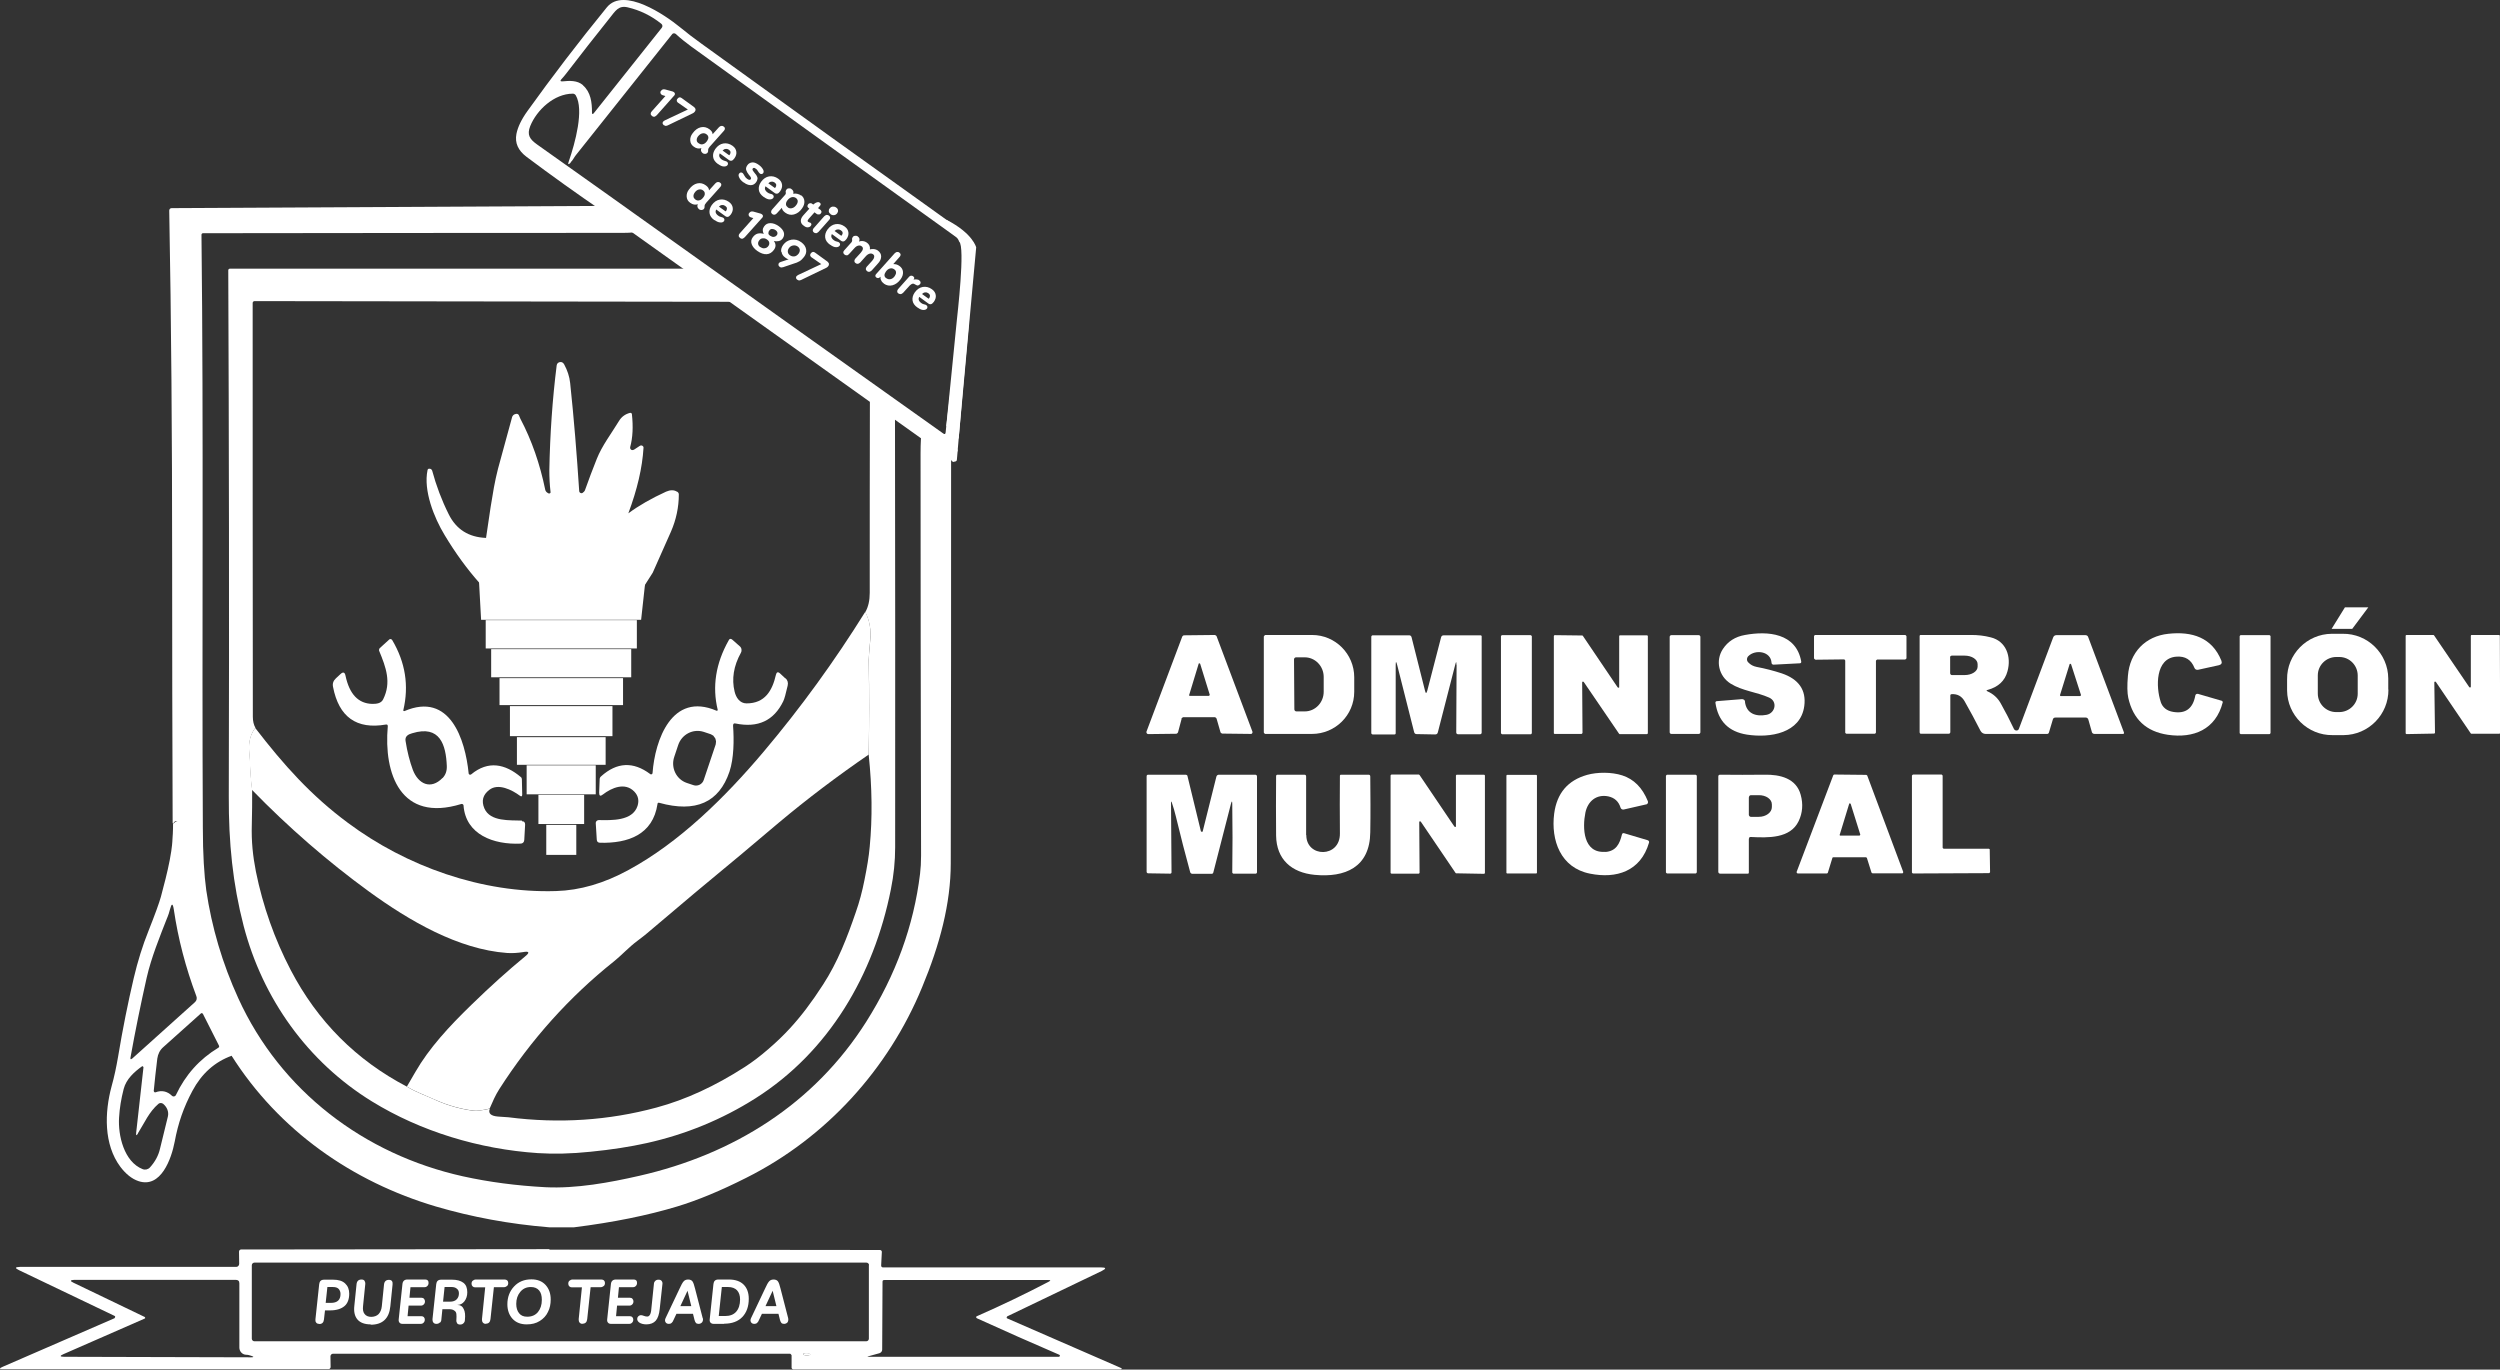 <?xml version="1.0" encoding="UTF-8"?>
<svg id="Layer_2" data-name="Layer 2" xmlns="http://www.w3.org/2000/svg" viewBox="0 0 146.54 80.28">
  <rect x="0" y="0" width="146.54" height="80.28" fill="#333333" stroke="none"/>
  <defs>
    <style>
      .cls-1 {
        fill: #fff;
      }
    </style>
  </defs>
  <g id="Layer_2-2" data-name="Layer 2">
    <g>
      <path class="cls-1" d="M102.28,41.12c.08.71.64.9,1.27.78.51-.1.66-.78.15-1.01-.74-.33-1.57-.39-2.26-.82-.7-.44-.9-1.35-.45-2.03.29-.44.72-.72,1.29-.82,1.35-.25,3-.11,3.3,1.55.01.07-.02.11-.09.11l-1.53.08c-.06,0-.12-.04-.12-.11h0c-.04-.68-.95-.8-1.36-.39-.1.1-.11.27,0,.37.13.14.29.22.48.26.53.1,1.02.23,1.48.38,1,.34,1.44.98,1.32,1.91-.21,1.6-2,1.89-3.36,1.68-1.08-.17-1.69-.79-1.85-1.87,0-.04.02-.08.07-.09h0l1.49-.12c.09,0,.17.06.18.14"/>
      <path class="cls-1" d="M126.65,41.14c.11.33.36.53.74.59.72.12,1.15-.2,1.29-.96.01-.07.08-.11.14-.1,0,0,0,0,.01,0l1.41.41s.06.05.05.08c-.41,1.61-1.72,2.13-3.22,1.91-1.27-.19-2.04-.91-2.32-2.17-.06-.28-.07-.71-.02-1.29.11-1.37,1.02-2.32,2.37-2.46,1.38-.15,2.56.21,3.11,1.58.05.14,0,.22-.14.26l-1.23.27c-.09.02-.18-.03-.21-.11-.19-.48-.54-.7-1.06-.66-1.25.09-1.2,1.8-.92,2.64"/>
      <path class="cls-1" d="M140,40.42c.01,1.46-1.16,2.66-2.63,2.67h-.64c-1.46.02-2.66-1.16-2.67-2.62v-.65c-.02-1.46,1.16-2.66,2.62-2.67h.64c1.46-.02,2.66,1.16,2.67,2.62v.65ZM138.2,39.6c0-.6-.48-1.09-1.08-1.09h-.17c-.6,0-1.09.48-1.09,1.08v1.06c0,.6.48,1.09,1.08,1.09h.17c.6,0,1.09-.48,1.09-1.08v-1.06Z"/>
      <path class="cls-1" d="M69.26,42.14l-.21.79s-.05.08-.1.08l-1.64.02c-.06,0-.11-.05-.11-.1,0-.01,0-.03,0-.04l2.1-5.58s.05-.07.1-.07l1.81-.02s.08.03.1.07l2.1,5.59c.02.05,0,.11-.06.14-.01,0-.03,0-.04,0l-1.67-.02s-.09-.03-.1-.08l-.23-.8s-.05-.08-.1-.08h-1.86s-.09.04-.1.09M69.7,40.73s0,.05.03.06c0,0,0,0,.02,0h1.11s.05-.03.05-.06c0,0,0,0,0-.01l-.56-1.81s-.04-.04-.06-.03c-.02,0-.03.02-.03.03l-.55,1.81Z"/>
      <path class="cls-1" d="M74.09,37.3s.04-.08.08-.08h2.74c1.37,0,2.47,1.12,2.47,2.48v.85c0,1.37-1.11,2.47-2.48,2.47h-2.74s-.08-.04-.08-.09v-5.63ZM75.85,38.66l.02,2.92c0,.07.06.12.12.12h.49c.62,0,1.12-.53,1.11-1.17v-.85c0-.64-.51-1.16-1.13-1.15h-.49c-.07,0-.12.06-.12.12h0Z"/>
      <path class="cls-1" d="M85.37,38.96c0-.2-.02-.2-.07,0l-1.02,3.97c-.02.08-.07.12-.16.12l-1.08-.02c-.08,0-.13-.04-.15-.12l-.99-3.92c-.06-.24-.09-.24-.09.01v3.97c0,.05-.02.08-.07.08h-1.29s-.07-.03-.07-.07v-5.67s.03-.07.07-.07h2.17c.06.01.1.04.12.11l.79,3.14c.04.17.08.17.13,0l.81-3.13c.02-.08.07-.12.16-.12h2.17s.05.02.05.05v5.65c0,.06-.04.1-.1.1h-1.29c-.07-.01-.1-.05-.1-.11l.02-3.96Z"/>
      <path class="cls-1" d="M88.04,37.23h1.68s.07.03.07.07v5.67s-.02.07-.06.07h-1.68s-.07-.03-.07-.07v-5.67s.02-.07.06-.07"/>
      <path class="cls-1" d="M92.72,43.02h-1.59s-.05-.01-.05-.04v-5.7s.02-.05.05-.05l1.61.02s.03,0,.04.02l2.04,3.02s.05.03.07.02c.02-.01.03-.03.02-.05v-2.97s.01-.05.04-.05h1.59s.05.02.05.04v5.7s-.02.05-.05.05h-1.61s-.03-.02-.04-.04l-2.06-3.02s-.05-.03-.07-.01c-.01,0-.02.03-.02.04l.02,2.96s-.02.05-.05.05"/>
      <path class="cls-1" d="M97.97,37.23h1.6c.06,0,.1.05.1.1v5.59c0,.06-.05.1-.1.1h-1.6c-.06,0-.1-.05-.1-.1v-5.59c0-.06.05-.1.1-.1"/>
      <path class="cls-1" d="M106.33,38.61v-1.31s.02-.07.06-.08h5.29s.07.04.07.08v1.29s-.05.07-.09.07h-1.63s-.07.04-.07.08v4.2s-.03.07-.07.07h-1.66s-.07-.03-.07-.07v-4.22s-.03-.07-.07-.07h0l-1.67.02s-.07-.03-.08-.07"/>
      <path class="cls-1" d="M116.49,40.52c.34.15.6.38.78.7.28.5.54,1,.78,1.51.04.08.13.11.21.08.04-.02.07-.05.08-.09l2.01-5.36c.03-.08.1-.13.19-.13h1.7c.07,0,.14.04.16.11l2.1,5.6s0,.07-.03.08c0,0-.02,0-.02,0h-1.68c-.07,0-.13-.04-.15-.1l-.21-.74c-.02-.07-.08-.12-.15-.12h-1.77c-.08,0-.14.03-.16.11l-.23.77c-.02.05-.05.08-.1.08h-3.62c-.12,0-.23-.07-.29-.18-.29-.57-.6-1.15-.93-1.73-.17-.3-.42-.44-.76-.42-.05,0-.08.03-.08.08v2.14c0,.06-.04.1-.1.1h-1.59c-.07.01-.11-.02-.11-.1v-5.64s.02-.05.05-.05c.93,0,1.92,0,2.97,0,.39,0,.77.04,1.15.14.9.22,1.22,1.13.98,1.99-.15.56-.54.92-1.16,1.09-.09.02-.09.05,0,.09M114.31,38.52v.94c0,.06.05.11.1.11h.75c.42,0,.76-.22.76-.49v-.15c0-.28-.34-.5-.76-.5h-.75c-.06,0-.11.05-.11.11M120.75,40.74s0,.05.03.06c0,0,0,0,.01,0h1.14s.05-.03.05-.05c0,0,0-.01,0-.01l-.58-1.8s-.03-.04-.06-.03c-.02,0-.03.02-.03.03l-.56,1.8Z"/>
      <path class="cls-1" d="M131.34,37.23h1.69s.06.03.06.06v5.68s-.03.06-.06.06h-1.69s-.06-.03-.06-.06v-5.68s.03-.06.06-.06"/>
      <path class="cls-1" d="M142.67,43l-1.61.03s-.05-.02-.05-.05h0s0-5.71,0-5.71c0-.03.02-.05.05-.05h1.58s.03.01.04.03l2.06,3.03s.04.03.07.01c.01,0,.02-.02.02-.04v-2.98s.01-.05.04-.05h1.61s.05.02.05.04l.02,5.7s-.02.05-.05.05h-1.64s-.03-.01-.04-.03l-2.04-3.01s-.04-.03-.07-.01c-.01,0-.02.02-.02.04l.04,2.95s-.02.05-.05.05h0Z"/>
      <path class="cls-1" d="M94.1,49.94c.63-.05.84-.48.97-1.02.02-.07.06-.1.13-.08l1.38.41c.06.02.1.08.08.14h0c-.49,1.69-1.92,2.13-3.46,1.82-1.73-.34-2.3-1.96-2.1-3.52.16-1.2.8-1.95,1.93-2.27.61-.17,1.44-.17,2.06.03.68.22,1.18.72,1.5,1.51.03.07,0,.16-.08.19,0,0-.01,0-.02,0l-1.31.3c-.08.02-.17-.03-.19-.11-.11-.36-.35-.58-.72-.66-.69-.14-1.2.28-1.34.95-.18.89-.14,2.4,1.17,2.3"/>
      <path class="cls-1" d="M72.23,47.13c0-.2-.03-.2-.08,0l-1.03,4.01c-.01.05-.06.09-.11.08h-1.13c-.06-.01-.11-.05-.12-.11-.28-1.02-.56-2.11-.84-3.27-.06-.26-.14-.52-.23-.79-.03-.09-.05-.09-.05,0l.03,4.08c0,.05-.03.08-.08.08l-1.29-.02c-.05,0-.09-.04-.09-.09v-5.59c0-.07.03-.1.1-.1h2.2s.08.02.09.06l.79,3.25s.04.05.07.04c.02,0,.04-.02.04-.04l.8-3.2c.02-.07.08-.11.15-.11h2.12c.07,0,.11.04.11.11v5.62s-.02.07-.07.07h-1.32s-.06-.03-.06-.07c.02-1.38.02-2.72,0-4.02"/>
      <path class="cls-1" d="M76.57,48.95c0,1.33,1.99,1.35,1.97-.1-.01-1.13-.01-2.26,0-3.38,0-.03.03-.06.06-.06h1.62c.07,0,.1.04.1.11.01,1.08.02,2.16,0,3.26-.02,2.07-1.49,2.67-3.26,2.5-1.35-.13-2.24-.9-2.26-2.3-.01-1.15-.01-2.31,0-3.49,0-.05.04-.08.08-.08h1.58c.07,0,.1.04.1.11,0,1.13,0,2.27,0,3.43"/>
      <path class="cls-1" d="M83.16,51.21h-1.6s-.05-.02-.05-.05v-5.71s.03-.05.06-.05h1.6s.03.02.04.03l2.04,3.02s.05.03.07.02c.02,0,.02-.03.02-.04v-2.97s.02-.05.05-.05h1.6s.05.02.05.05v5.71s-.02.05-.05.05h0l-1.63-.03s-.03,0-.04-.02l-2.04-3.01s-.05-.03-.07-.01c-.01,0-.02.02-.02.04l.02,2.97s-.02.05-.05.05"/>
      <path class="cls-1" d="M88.34,45.42h1.71s.04.02.04.04v5.7s-.02.04-.04.04h-1.71s-.04-.02-.04-.04v-5.7s.02-.04.04-.04"/>
      <path class="cls-1" d="M97.72,45.41h1.67s.07.03.07.07v5.65s-.03.07-.07.07h-1.67s-.07-.03-.07-.07v-5.65s.03-.07.07-.07"/>
      <path class="cls-1" d="M102.51,49.16v1.99s-.01.06-.04.06h-1.64c-.06,0-.11-.04-.11-.11v-5.58c0-.08.04-.11.11-.11.87.01,1.73.01,2.59,0,.92-.02,1.87.21,2.13,1.18.15.54.11,1.06-.12,1.54-.49,1.03-1.8.98-2.81.93-.07,0-.1.03-.1.1M102.51,46.73v1.04c.01.06.07.12.13.11h.45c.43,0,.77-.26.77-.57h0s0-.16,0-.16c0-.31-.35-.55-.78-.54h-.45c-.06,0-.12.06-.11.12"/>
      <path class="cls-1" d="M109.37,50.25h-1.9s-.05,0-.06.03l-.27.88s-.03.04-.06.04h-1.71s-.06-.03-.06-.07c0,0,0-.01,0-.02l2.15-5.67s.03-.04.06-.04l1.87.02s.05.02.06.04l2.11,5.65s0,.07-.04.08c0,0-.01,0-.02,0h-1.74s-.05-.02-.06-.04l-.27-.86s-.03-.04-.06-.04M107.83,48.92s0,.05.03.06c0,0,0,0,.01,0h1.12s.05-.02.05-.05c0,0,0-.01,0-.02l-.56-1.79s-.04-.04-.06-.03c-.02,0-.03.02-.03.03l-.55,1.8Z"/>
      <path class="cls-1" d="M116.63,49.82l.02,1.3s-.03.06-.06.06h0l-4.46.02s-.06-.03-.06-.06v-5.68s.04-.06.08-.06h1.66s.06.04.06.07v4.22s.03.06.07.06h2.64s.06.03.06.06"/>
      <polygon class="cls-1" points="136.67 36.86 137.88 36.86 138.82 35.6 137.45 35.6 136.67 36.86"/>
      <path class="cls-1" d="M13.59,61.88c-1,.36-1.77,1.05-2.31,2.06-.52.97-.84,1.9-1.04,2.98-.19,1-.81,2.76-2.13,2.31-.38-.13-.73-.41-1.05-.83-.99-1.32-.93-3.2-.52-4.72.16-.57.28-1.15.38-1.73.27-1.63.58-3.17.92-4.62.23-.98.52-1.91.87-2.78.38-.96.62-1.62.72-1.98.38-1.43.76-2.86.72-4.29.04-.01.07-.03.09-.06.03-.04.07-.07.11-.07.08,0,.12.03.13.12.05,1.11.1,2.14.15,3.11.05.99.28,1.99.46,2.97.45,2.49,1.4,4.95,2.69,7.2.03.06.04.12.03.18-.04.18-.12.23-.22.15M9.81,53.77c-.45,1.15-.94,2.35-1.21,3.53-.35,1.56-.67,3.12-.95,4.68-.02.12.01.14.11.06l3.67-3.3c.1-.09.13-.23.08-.35-.63-1.68-1.07-3.37-1.32-5.07-.06-.39-.13-.39-.23,0-.04.16-.09.31-.15.46M9.01,63.95s.03.08.07.08c.01,0,.02,0,.03,0,.36-.14.69-.07.97.2.06.06.15.05.2,0,.01-.01.02-.02.03-.04.56-1.19,1.39-2.11,2.48-2.77.06-.03.07-.08.04-.14l-.94-1.86s-.06-.05-.09-.03c0,0-.01,0-.02.01-.71.64-1.45,1.3-2.2,1.97-.21.18-.32.41-.36.68-.08.65-.15,1.29-.21,1.91M8.08,66.45c-.08.13-.11.12-.1-.04l.43-3.85s-.02-.05-.04-.06c-.01,0-.03,0-.04,0-.46.33-.93.75-1.08,1.33-.15.58-.24,1.14-.27,1.67-.07,1.05.29,2.6,1.38,3.03.15.06.32.02.43-.1.3-.33.5-.7.59-1.1.14-.59.29-1.21.46-1.88.07-.29-.06-.57-.28-.75-.08-.06-.2-.06-.27,0-.56.48-.82,1.12-1.2,1.72"/>
      <path class="cls-1" d="M55.92,27.07s-.07,0-.1-.02c-.02-.01-.04-.04-.06-.08-.13-.32-.31-.58-.54-.77-.27-.23-.66-.48-1.16-.77l-1.59-1.1c-.39-.41-.88-.74-1.47-.98-.06-.13-.15-.24-.26-.32-2.3-1.64-4.6-3.28-6.89-4.94-.2-.14-.39-.18-.58-.11.02-.17,0-.29-.1-.36-.7-.58-1.46-1.11-2.26-1.59-1.02-.84-2.1-1.58-3.24-2.2-.37-.46-.8-.86-1.31-1.19-.3-.2-.65-.28-1.03-.25-1.49-1.02-2.98-2.08-4.47-3.2-.49-.37-.69-.81-.59-1.34.08-.4.29-.85.66-1.36,1.42-1.98,2.96-4,4.64-6.06.99-1.22,3.44.47,4.27,1.15.4.33.82.65,1.25.96,5.01,3.62,10.18,7.34,15.5,11.14.51.36.43,1.15.27,1.66-.24.78-.29,1.52-.16,2.23.1.53.13,1.01.09,1.42-.25,2.65-.48,5.29-.7,7.94,0,.09-.06.13-.17.13M34.17,5c.46.4.53,1,.53,1.59,0,.11.04.13.11.04l3.98-5c.06-.07.05-.18-.03-.24h0c-.59-.47-1.24-.79-1.97-.96-.54-.13-.73.23-1.03.6-.85,1.06-1.71,2.16-2.57,3.28-.08.11-.18.22-.28.33-.09.1-.06.14.06.13.4-.04.87-.07,1.2.22M33.45,9.54c-.14.13-.18.1-.11-.08.38-1.1.9-3.03.41-3.87-.04-.06-.1-.1-.17-.1-1.1,0-2.12.96-2.5,1.9-.2.51-.04.76.39,1.07,2.83,2.01,5.64,4,8.42,5.99,5.13,3.66,10.26,7.31,15.4,10.96.08.06.13.04.14-.07.21-2.11.43-4.29.65-6.51.03-.32.51-4.38.14-4.67-.04-.12-.1-.21-.2-.28-5.28-3.79-10.44-7.5-15.5-11.15-.31-.23-.62-.47-.91-.74-.06-.05-.15-.05-.2,0,0,0,0,0,0,0-1.85,2.33-3.74,4.7-5.66,7.11-.1.12-.18.31-.3.41"/>
      <path class="cls-1" d="M35.33,12.09c.38-.04.72.05,1.03.25.51.34.94.73,1.31,1.19-.3.08-.68.12-1.13.12-8.17,0-16.38.01-24.64.02-.05,0-.09.04-.09.09.13,11.58.02,23.42.08,34.74,0,1.57.08,2.8.2,3.68.32,2.17.94,4.28,1.88,6.34,2.48,5.43,7.37,9.14,13.16,10.43,1.54.34,3.15.55,4.84.64,1.8.09,3.76-.27,5.51-.67,5.52-1.26,10.24-4.21,13.29-9.02,1.74-2.75,2.79-5.64,3.16-8.68.04-.32.06-.68.06-1.07-.02-8.67-.03-16.53-.03-23.58,0-.61.03-1.09.08-1.45.51.29.89.55,1.16.77.23.19.41.45.54.77.01.04.03.06.06.08.03.01.06.02.1.02l-.07.02c-.06.02-.08.06-.08.12,0,7.9,0,15.8-.02,23.7,0,2.36-.64,4.77-1.68,7.27-1.97,4.78-5.61,8.81-10.29,11.16-1.52.77-2.88,1.33-4.07,1.69-1.72.52-3.73.93-6.04,1.22h-1.46c-2.32-.19-4.53-.6-6.64-1.22-4.9-1.45-9.21-4.46-11.99-8.86.1.08.18.02.22-.15.02-.06,0-.12-.03-.18-1.29-2.25-2.24-4.71-2.69-7.2-.18-.97-.41-1.98-.46-2.97-.05-.97-.1-2.01-.15-3.11,0-.09-.05-.13-.13-.12-.05,0-.09.03-.11.07-.02.03-.05.05-.09.06-.02-5.18-.03-10.35-.03-15.53,0-7.09-.05-13.89-.17-20.39,0-.08.06-.14.14-.14l25.23-.13Z"/>
      <path class="cls-1" d="M40.91,15.74c.8.48,1.56,1,2.26,1.59.09.07.12.2.1.36l-28.35-.04c-.06,0-.11.05-.11.11,0,8.1,0,16.18.01,24.25,0,.26.05.47.15.65-.28.37-.4.82-.36,1.34.03.34.04.52.04.54.02.63.06,1.21.13,1.75,0,.7,0,1.38-.02,2.03-.03,1.02.06,1.84.24,2.77.41,2.02,1.09,3.95,2.04,5.77,1.57,3.01,3.85,5.29,6.82,6.84.26.16.55.3.86.43.31.13.6.25.88.38.68.3,1.4.5,2.15.6.18.02.5-.02.96-.12-.11.27.06.43.5.46.38.03.58.04.59.04,2.97.38,5.87.19,8.68-.57,1.71-.46,3.44-1.26,5.18-2.38.45-.29.91-.64,1.38-1.05.49-.42.9-.82,1.25-1.2.65-.7,1.3-1.56,1.95-2.57.86-1.32,1.42-2.78,1.92-4.24.21-.59.38-1.23.51-1.89.15-.74.26-1.39.31-1.97.16-1.67.14-3.46-.06-5.37.03-1.83.04-3.68,0-5.55,0-.14.03-.53.09-1.17.06-.6-.04-1.15-.29-1.65.18-.31.26-.69.26-1.13,0-3.86,0-7.76.01-11.68.59.24,1.08.56,1.47.98.01,8.55.02,17.09.01,25.62,0,.8-.08,1.62-.25,2.46-1,5.02-3.63,9.52-7.94,12.25-1.96,1.24-4.08,2.11-6.36,2.62-.99.22-2.09.39-3.3.51-1.14.12-2.17.14-3.1.08-3.44-.23-6.86-1.27-9.72-3.03-3.77-2.32-6.41-6.03-7.52-10.29-.64-2.47-.88-4.88-.87-7.59.03-10.59.01-20.87-.03-30.84,0-.05.04-.09.09-.09h27.44Z"/>
      <path class="cls-1" d="M50.72,35.86c.25.5.35,1.05.29,1.65-.06.65-.09,1.04-.09,1.17.03,1.87.03,3.72,0,5.55-1.85,1.27-3.61,2.6-5.28,4-1.44,1.21-2.16,1.82-2.17,1.83-1.82,1.5-3.68,3.06-5.56,4.66-.1.09-.29.23-.55.43-.5.37-.91.83-1.37,1.2-2.61,2.08-4.86,4.58-6.73,7.5-.23.36-.39.74-.56,1.13-.46.11-.77.15-.96.12-.75-.1-1.46-.3-2.15-.6-.28-.12-.57-.25-.88-.38-.31-.13-.6-.27-.86-.43.18-.3.34-.58.5-.86.8-1.39,1.97-2.66,3.28-3.93,1.14-1.11,2.19-2.05,3.14-2.83.3-.24.26-.33-.12-.26-.31.05-.62.07-.93.05-2.86-.21-5.72-1.88-8.09-3.6-2.43-1.77-4.72-3.76-6.86-5.96-.07-.54-.11-1.13-.13-1.75,0-.01-.01-.19-.04-.54-.04-.52.08-.97.36-1.34,1.67,2.17,3.27,3.96,5.43,5.56,3.42,2.55,7.86,4.14,12.21,4,1.39-.04,2.81-.45,4.25-1.24,2.95-1.6,5.63-4.22,7.93-6.95,2.16-2.56,4.14-5.29,5.94-8.18"/>
      <path class="cls-1" d="M46.04,39.77l-.31-.29c-.13-.12-.21-.09-.25.08-.21.92-.64,1.67-1.72,1.67-.4,0-.62-.35-.7-.69-.18-.74-.06-1.5.37-2.28.07-.13.04-.29-.07-.38l-.43-.38c-.09-.08-.17-.07-.22.04-.76,1.35-.97,2.71-.64,4.07,0,.02-.01.05-.04.05,0,0-.02,0-.03,0-2.63-1.13-3.61,1.74-3.75,3.65,0,.05-.05.09-.09.08-.02,0-.03,0-.05-.02-.99-.74-1.95-.7-2.88.14-.05.04-.08.1-.08.17l-.03.78c0,.2.07.23.22.11.52-.4,1.3-.73,1.84-.17.23.24.29.52.19.84-.29.9-1.54.84-2.27.83-.1,0-.18.08-.18.17h0s.06.97.06.97c0,.13.08.19.2.19,1.63.04,3.09-.47,3.36-2.27,0-.07.05-.09.11-.07,2.13.59,3.5-.02,4.11-1.83.26-.78.27-1.85.21-2.69,0-.11.04-.16.15-.13,1.31.27,2.24-.17,2.79-1.3.07-.14.15-.44.26-.92.04-.17,0-.32-.13-.44M41.96,43.55s0,.06-.01.09c0,0,0,0,0,0l-.7,2.08c-.08.25-.36.39-.61.3l-.39-.13c-.61-.21-.94-.89-.73-1.52l.23-.69c.21-.64.88-.98,1.5-.78l.39.13s0,0,0,0c.03,0,.05.03.08.04.03.02.06.03.09.05.02.02.04.05.05.07.02.03.04.05.06.08s.02.06.03.09c0,.03.02.06.02.09,0,.03,0,.07-.01.1"/>
      <path class="cls-1" d="M30.6,48.1c-.69-.03-1.87.08-2.21-.72-.18-.43-.09-.79.29-1.08.52-.41,1.33,0,1.79.34.09.07.14.05.14-.07l-.02-.89c0-.06-.02-.1-.06-.13-.91-.77-1.91-.99-2.91-.16-.04.03-.1.03-.13-.01-.01-.01-.02-.03-.02-.05-.2-1.99-1.1-4.79-3.76-3.65-.02.01-.05,0-.07-.02,0,0,0-.02,0-.03.34-1.44.12-2.81-.65-4.11-.04-.06-.11-.08-.17-.04,0,0-.01,0-.02.02l-.55.5s-.05.09-.03.14c.41.99.73,1.86.24,2.85-.12.25-.4.27-.64.27-.82-.02-1.34-.57-1.57-1.66-.04-.2-.14-.23-.29-.09l-.27.25c-.15.14-.21.3-.17.5.34,1.77,1.38,2.51,3.1,2.21.08-.01.11.02.11.1-.25,2.8.76,5.65,4.3,4.56.06-.02.12.01.14.07,0,0,0,.02,0,.02.13,1.71,1.77,2.3,3.34,2.23.13,0,.21-.08.22-.21l.05-.9c0-.13-.05-.2-.18-.2M25.94,45.6c-.69.71-1.42.36-1.74-.47-.18-.49-.33-1.06-.43-1.71-.04-.27.17-.38.39-.44,1.63-.5,1.98.68,2.03,1.92.01.29-.07.52-.25.71"/>
      <path class="cls-1" d="M32.21,73.25h1.45l17.92.02c.06,0,.11.05.11.11h0s-.04.8-.04.8c0,.06.04.11.1.11,0,0,0,0,0,0h12.78c.32,0,.33.07.05.21l-5.54,2.66s-.05.06-.03.09c0,.01.02.03.03.03l6.7,2.92s.02.03,0,.05c-.02.01-.04.02-.06.02h-19.19s-.09-.04-.09-.09v-.74s-.05-.09-.09-.09h-26.79c-.08,0-.15.07-.15.15h0s.01.63.01.63c0,.06-.05.12-.11.12H.2c-.26.01-.27-.04-.03-.14l6.54-2.84s.05-.06.04-.1c0-.02-.02-.03-.04-.04l-5.58-2.67c-.27-.13-.26-.19.04-.2h12.68c.1,0,.17-.09.17-.18h0s-.01-.71-.01-.71c0-.07.05-.13.12-.13h0l18.07-.02ZM50.94,74.16c0-.08-.07-.15-.15-.15H14.91c-.08,0-.15.07-.15.15v4.31c0,.08.07.15.15.15h35.87c.08,0,.15-.07.15-.15v-4.31ZM8.48,77.19s.04.05.03.07c0,.01-.02.02-.03.03l-4.75,2.08c-.24.1-.23.16.03.16l10.97.03c.15,0,.16-.03.02-.08-.11-.04-.22-.07-.33-.07-.22-.01-.39-.2-.39-.42v-3.77c0-.14-.08-.2-.21-.2H4.35c-.24.01-.26.07-.04.17l4.16,2ZM57.22,77.24s-.01-.06.02-.08c1.48-.65,2.89-1.33,4.23-2.03.13-.07.12-.1-.02-.1h-9.61c-.08,0-.11.03-.11.1l-.02,3.98c0,.1-.07.18-.16.21l-.65.18c-.08.02-.08.03,0,.03h11.17s.06-.02.06-.06c0-.02-.02-.05-.04-.06-1.6-.69-3.21-1.4-4.81-2.13-.03-.01-.05-.03-.06-.06M47.5,79.39s-.09-.08-.21-.08c-.12,0-.21.02-.22.06,0,.04.09.08.21.08.12,0,.21-.02.22-.06"/>
      <path class="cls-1" d="M47.29,79.31c.12,0,.21.04.21.08,0,.04-.1.06-.22.06-.12,0-.21-.04-.21-.08,0-.04.1-.06.22-.06"/>
      <path class="cls-1" d="M39.68,28.82c-.17-.11-.39-.11-.64,0-.85.39-1.59.81-2.21,1.27.52-1.39.82-2.67.89-3.84,0-.03,0-.06-.02-.08-.04-.06-.13-.08-.19-.04l-.35.23s-.08.03-.12.02c-.08-.02-.12-.1-.1-.18.15-.55.18-1.19.1-1.92,0,0,0,0,0-.01-.01-.05-.06-.08-.11-.07-.28.07-.5.23-.65.48-.45.74-.99,1.44-1.3,2.22-.24.6-.47,1.21-.69,1.83-.02.06-.09.13-.14.16-.02.01-.04.02-.06.02-.07,0-.14-.05-.14-.13-.14-2.15-.31-4.26-.53-6.33-.04-.38-.16-.74-.35-1.09-.05-.09-.12-.14-.21-.14-.12,0-.22.08-.23.2-.25,1.99-.39,4.03-.43,6.14,0,.43.02.85.07,1.27,0,.02,0,.04,0,.05-.02.04-.08.06-.12.04l-.05-.03c-.07-.04-.12-.1-.14-.18-.31-1.51-.79-2.9-1.46-4.17-.02-.04-.04-.09-.06-.14-.04-.14-.14-.18-.29-.11-.06.03-.11.09-.13.15-.29,1.05-.56,2.06-.83,3.04-.09.35-.17.72-.24,1.1-.07.39-.13.77-.19,1.13l-.27,1.82c-1.02-.04-1.75-.5-2.19-1.39-.41-.82-.73-1.67-.97-2.56-.02-.05-.06-.09-.11-.1-.09-.02-.15,0-.16.08-.25,1.19.38,2.78,1,3.8.63,1.05,1.32,2,2.07,2.84.76-.39,1.61-.63,2.55-.74,1.86-.22,3.64-.14,5.34.22.38.08.75.15,1.1.22.39.07.05.68.25.4.02-.03.17-.12.21-.12.08,0,.07.25.08.33l.6-.94,1.07-2.41c.3-.69.46-1.42.46-2.18,0-.06-.03-.11-.08-.15"/>
      <rect class="cls-1" x="32.02" y="48.35" width="1.76" height="1.76"/>
      <rect class="cls-1" x="31.56" y="46.59" width="2.68" height="1.71"/>
      <rect class="cls-1" x="30.87" y="44.86" width="4.05" height="1.7"/>
      <rect class="cls-1" x="30.3" y="43.21" width="5.2" height="1.62"/>
      <rect class="cls-1" x="29.89" y="41.39" width="6.01" height="1.76"/>
      <rect class="cls-1" x="29.28" y="39.75" width="7.24" height="1.58"/>
      <rect class="cls-1" x="28.79" y="38.05" width="8.21" height="1.65"/>
      <rect class="cls-1" x="28.47" y="36.35" width="8.86" height="1.66"/>
      <path class="cls-1" d="M28.21,36.33h9.37l.25-2.28s-5.2-2.02-9.75.08l.12,2.2Z"/>
      <path class="cls-1" d="M10.16,48.28s-.64,6.58,3.43,13.6l1,.63-1.22-2.41-2.17-7.87-.47-4.3-.58.35Z"/>
      <polygon class="cls-1" points="34.91 12.09 55.92 27.07 56.14 26.37 38.82 13.99 34.91 11.16 34.91 12.09"/>
      <path class="cls-1" d="M56.19,25.73l1.03-11.23s-.19-.82-1.73-1.61l-.2.36,1.17.95s.3.48.17.99l-1.16,9.77.72.76Z"/>
      <path class="cls-1" d="M39.01,5.63l-.17-.05s-.04-.02-.06-.03c-.04-.03-.06-.06-.07-.11s0-.08.04-.12c.06-.08.13-.1.23-.08l.44.12s.06.02.08.04c.04.03.06.06.06.09,0,.04,0,.07-.04.11l-1.02,1.15s-.09.08-.13.09c-.05.01-.1,0-.15-.04-.05-.04-.08-.08-.08-.13,0-.05.02-.1.06-.14l.81-.91Z"/>
      <path class="cls-1" d="M38.91,7.34s-.06-.06-.07-.1c0-.04,0-.08.03-.11.02-.02.05-.05.11-.08l1.34-.63-.59-.41s-.06-.06-.06-.1c0-.04,0-.08.04-.12.07-.1.16-.11.25-.04l.73.53s.07.07.08.12c0,.04,0,.09-.04.14-.03.04-.07.08-.12.1l-1.47.71s-.08.03-.11.03c-.03,0-.07-.01-.1-.04Z"/>
      <path class="cls-1" d="M40.67,8.6c-.13-.09-.2-.21-.21-.36-.01-.15.03-.29.14-.43.14-.19.3-.31.48-.35.18-.04.35,0,.51.12.12.09.18.18.18.29h0s.37-.41.37-.41c.04-.04.08-.07.13-.08.05-.01.1,0,.15.04.05.03.07.07.07.12,0,.05-.02.09-.06.13l-.83.93c-.06.07-.09.13-.09.18,0,.07,0,.12-.03.16-.03.05-.08.07-.13.08-.05,0-.11,0-.17-.05-.05-.04-.08-.09-.09-.14s0-.11.03-.15h0c-.15.05-.3.03-.45-.08ZM40.96,8.4c.08.06.17.08.25.05.09-.02.17-.09.24-.19.05-.08.08-.15.07-.22s-.04-.12-.11-.17c-.08-.06-.16-.07-.25-.05-.09.02-.17.08-.25.18-.05.07-.08.15-.07.22,0,.07.04.13.1.17Z"/>
      <path class="cls-1" d="M42.09,9.62c-.17-.12-.27-.26-.29-.42-.02-.16.02-.31.13-.47.13-.18.29-.29.47-.32.18-.03.36.01.53.13.14.1.21.21.23.35.02.13-.02.26-.11.39-.06.08-.11.13-.17.14-.05.01-.11,0-.17-.05l-.52-.38s-.05.1-.03.17c.02.07.07.14.16.2.04.03.1.05.16.07.06.02.11.03.13.05.03.02.05.05.06.09,0,.04,0,.07-.02.1-.04.06-.11.09-.21.09-.11,0-.22-.05-.34-.14ZM42.35,8.82l.39.28s.03-.02.04-.04c.03-.05.04-.09.04-.14,0-.05-.04-.1-.09-.14-.06-.04-.12-.06-.19-.05-.07,0-.13.04-.18.09Z"/>
      <path class="cls-1" d="M43.59,10.7c-.15-.11-.24-.22-.28-.34-.03-.08-.02-.14.02-.19.02-.03.05-.05.09-.06.03,0,.07,0,.11.03.02.02.06.07.1.15.04.08.1.15.16.19.11.08.18.08.22.02.02-.03.02-.07,0-.1-.02-.04-.05-.09-.11-.15-.08-.1-.13-.19-.16-.28s0-.19.07-.29c.07-.1.17-.15.29-.16s.25.05.4.16c.11.08.19.18.24.28.03.07.03.13,0,.18-.04.05-.08.07-.13.06-.05,0-.09-.04-.13-.09,0-.01-.02-.03-.04-.06-.02-.03-.04-.06-.06-.09-.02-.03-.05-.05-.08-.07-.04-.03-.07-.05-.1-.05-.03,0-.06.01-.08.04-.02.03-.02.06,0,.1.02.04.06.09.12.17.03.04.06.08.09.11.02.03.04.08.06.12.02.05.02.1,0,.15-.01.05-.03.1-.07.15-.03.05-.07.08-.11.11-.04.03-.09.05-.15.06-.06.01-.13,0-.21-.02s-.17-.07-.26-.14Z"/>
      <path class="cls-1" d="M44.77,11.55c-.17-.12-.27-.26-.29-.42-.02-.16.02-.31.13-.47.13-.18.29-.29.47-.32s.36.01.53.13c.14.1.21.21.23.35.02.13-.02.26-.11.39-.06.08-.11.13-.17.14-.05.01-.11,0-.17-.05l-.52-.38s-.05.1-.03.17.07.14.16.2c.04.03.1.06.16.07s.11.03.13.05c.03.02.05.05.06.09,0,.03,0,.07-.02.1-.05.06-.11.09-.21.09-.11,0-.22-.05-.34-.14ZM45.03,10.74l.39.28s.03-.02.04-.04c.03-.04.04-.09.04-.14,0-.05-.04-.1-.09-.14-.06-.04-.12-.06-.19-.05-.07,0-.13.04-.18.09Z"/>
      <path class="cls-1" d="M46.95,11.44c.13.09.19.21.2.35.01.14-.03.28-.14.43-.13.19-.29.3-.47.35-.18.05-.36.01-.52-.11-.12-.09-.18-.18-.19-.28h0s-.29.32-.29.32c-.09.1-.18.11-.27.05-.05-.04-.07-.08-.07-.13,0-.05.02-.09.05-.13l.78-.88s.05-.08.03-.12c-.02-.07,0-.13.05-.19.03-.04.08-.06.13-.06s.11,0,.15.04c.06.04.09.08.11.13.01.04.01.09,0,.15h0c.07-.02.15-.02.23,0,.08.02.16.05.22.1ZM46.18,12.16c.07.05.16.07.25.04.09-.02.18-.09.25-.19.06-.08.08-.15.08-.22,0-.07-.04-.13-.1-.18-.08-.06-.17-.07-.26-.05-.09.03-.18.09-.25.19-.06.08-.08.15-.08.22,0,.07.04.13.1.17Z"/>
      <path class="cls-1" d="M47.74,12.45l-.33.37s-.06.08-.07.11,0,.05.04.08c.02.01.04.02.07.03.03,0,.05.02.07.03.02.02.04.04.04.07s0,.06-.03.09c-.03.05-.08.08-.14.09-.08.02-.17,0-.28-.09-.12-.08-.17-.18-.17-.29s.06-.22.15-.32l.35-.39-.05-.04s-.06-.05-.06-.09,0-.07.03-.11c.03-.05.07-.07.12-.08.04,0,.09,0,.13.04l.06.04c.05-.04.1-.08.14-.1.1-.05.18-.06.24-.01.07.05.08.12,0,.2l-.1.12.14.1s.05.05.06.09,0,.07-.03.11c-.03.05-.07.07-.12.07-.05,0-.09,0-.13-.03l-.15-.11Z"/>
      <path class="cls-1" d="M47.86,13.67s-.1,0-.15-.04-.07-.08-.07-.12c0-.05.02-.09.05-.13l.62-.7s.08-.07.13-.08c.05-.01.1,0,.15.04.05.03.07.08.07.12,0,.05-.02.09-.06.13l-.62.7s-.08.07-.13.08ZM48.68,12.54c-.06-.04-.09-.09-.1-.15,0-.06,0-.12.05-.17.05-.07.11-.1.18-.11.07,0,.14,0,.21.06.06.04.09.09.1.15.01.06,0,.11-.04.17-.05.07-.11.11-.18.12-.07.01-.14,0-.21-.05Z"/>
      <path class="cls-1" d="M48.66,14.35c-.17-.12-.27-.26-.29-.42-.02-.16.02-.31.13-.47.13-.18.29-.29.47-.32s.36.01.53.13c.14.1.21.21.23.35.02.13-.02.26-.11.39-.06.08-.12.13-.17.14s-.11,0-.17-.05l-.52-.38s-.05.1-.03.17.07.14.16.2c.04.03.1.06.16.07.06.01.11.03.13.05.03.02.05.05.06.09,0,.04,0,.07-.02.1-.05.06-.11.09-.21.09-.11,0-.22-.05-.34-.14ZM48.92,13.54l.39.28s.03-.02.04-.04c.03-.05.05-.09.04-.14,0-.05-.04-.1-.1-.14-.06-.04-.12-.06-.19-.05-.07,0-.13.04-.18.09Z"/>
      <path class="cls-1" d="M49.65,14.96c-.05.01-.1,0-.15-.04s-.07-.08-.07-.12c0-.05.02-.09.06-.13l.43-.48s.04-.08.03-.12c-.02-.07,0-.13.05-.19.03-.04.08-.06.13-.06.06,0,.11,0,.15.04.11.08.13.18.07.3h0c.07-.03.15-.04.23-.03s.16.04.23.09c.15.11.2.24.18.4h0c.07-.02.15-.03.24-.02.09.01.16.04.22.08.13.1.2.21.2.35,0,.14-.06.29-.21.44l-.34.38s-.08.07-.13.08c-.05.01-.1,0-.15-.04-.05-.04-.07-.08-.07-.12s.02-.09.05-.13l.32-.35c.07-.08.11-.15.12-.22.01-.07,0-.12-.07-.17-.06-.04-.13-.05-.2-.03-.07.02-.15.07-.22.15l-.32.36s-.08.07-.13.08-.1,0-.15-.04c-.05-.03-.07-.08-.07-.12s.02-.09.05-.13l.32-.35c.15-.17.17-.3.06-.38-.06-.05-.13-.06-.21-.04-.08.02-.15.07-.22.15l-.32.35s-.08.07-.13.08Z"/>
      <path class="cls-1" d="M51.81,16.62c-.07-.05-.13-.11-.16-.19-.04-.07-.05-.14-.03-.21h0s-.03.02-.03.02c-.03.03-.06.05-.1.06-.04,0-.08,0-.12-.03-.04-.03-.06-.06-.06-.1s.01-.07.05-.11l1.08-1.21s.08-.07.13-.08c.05-.01.1,0,.15.04.05.04.07.07.07.12,0,.05-.02.09-.06.13l-.37.42h0c.05,0,.11,0,.18.02s.13.05.18.09c.13.09.2.21.21.35.01.14-.03.28-.14.43-.13.18-.29.3-.47.35s-.35.02-.52-.1ZM51.96,16.31c.08.06.16.07.25.05.09-.02.17-.08.24-.18.05-.08.08-.15.07-.22,0-.07-.04-.13-.1-.17-.08-.06-.17-.08-.26-.05-.09.02-.17.09-.24.19-.11.16-.1.29.03.38Z"/>
      <path class="cls-1" d="M52.81,17.24s-.1,0-.15-.04c-.05-.03-.07-.08-.07-.12,0-.05.02-.09.05-.13l.65-.73s.06-.06.11-.06c.04,0,.08,0,.12.03.04.03.06.06.07.09,0,.03,0,.06-.03.09l-.02.02h0c.06-.01.13-.02.19-.01.06,0,.12.02.16.06.04.03.06.06.07.1,0,.04,0,.08-.03.11-.03.04-.07.07-.11.08-.05.01-.09,0-.15-.04-.07-.05-.13-.07-.18-.06s-.11.05-.17.11l-.38.42s-.08.07-.13.08Z"/>
      <path class="cls-1" d="M53.78,18.03c-.17-.12-.27-.26-.29-.42-.02-.16.02-.31.13-.47.13-.18.29-.29.47-.32.18-.03.36.01.53.13.14.1.21.21.23.35.02.13-.02.26-.11.39-.06.08-.12.13-.17.14-.05.01-.11,0-.17-.05l-.52-.38s-.05.1-.03.17c.02.07.07.14.16.2.04.03.1.06.16.07.06.01.11.03.13.05.03.02.05.05.06.09,0,.03,0,.07-.02.1-.05.06-.11.09-.21.09-.11,0-.22-.05-.34-.14ZM54.04,17.23l.39.28s.03-.02.04-.04c.03-.04.04-.09.04-.14,0-.05-.04-.1-.09-.14-.06-.04-.12-.06-.19-.05-.07,0-.13.04-.18.09Z"/>
      <path class="cls-1" d="M40.46,11.89c-.13-.09-.2-.21-.21-.36-.01-.15.03-.29.14-.43.14-.19.3-.31.48-.35.18-.04.35,0,.51.12.12.09.18.18.18.29h0s.37-.41.37-.41c.04-.04.08-.07.13-.08s.1,0,.15.04c.05.03.07.07.07.12,0,.05-.02.09-.06.13l-.83.93c-.06.07-.09.13-.09.18,0,.07,0,.12-.03.16-.03.05-.08.07-.13.08-.05,0-.11,0-.17-.05-.05-.04-.08-.09-.09-.14s0-.11.03-.15h0c-.15.05-.3.03-.45-.08ZM40.75,11.69c.08.06.17.08.25.05.09-.02.17-.09.24-.19.06-.08.08-.15.07-.22,0-.07-.04-.12-.1-.17-.08-.06-.16-.07-.25-.05-.09.02-.17.08-.24.18-.05.07-.08.15-.07.22,0,.07.04.13.1.17Z"/>
      <path class="cls-1" d="M41.88,12.91c-.17-.12-.27-.26-.29-.42-.02-.16.02-.31.13-.47.13-.18.29-.29.47-.32.18-.03.36.01.53.13.14.1.21.21.23.35.02.13-.02.26-.11.39-.06.08-.12.13-.17.14-.05.01-.11,0-.17-.05l-.52-.38s-.05.1-.03.17c.02.07.07.14.16.2.04.03.1.06.16.07.06.02.11.03.13.05.03.02.05.05.06.09,0,.04,0,.07-.02.1-.05.06-.11.09-.21.08-.11,0-.22-.05-.34-.14ZM42.14,12.11l.39.28s.03-.02.04-.04c.03-.04.04-.09.04-.14,0-.05-.04-.1-.1-.14s-.12-.06-.19-.05c-.07,0-.13.04-.18.09Z"/>
      <path class="cls-1" d="M44.18,12.79l-.17-.05s-.04-.02-.06-.03c-.04-.03-.06-.06-.07-.11,0-.04,0-.08.04-.12.06-.08.13-.1.23-.08l.43.12s.06.02.08.04c.04.03.06.06.06.09,0,.04,0,.07-.04.11l-1.02,1.14s-.09.08-.13.09c-.05.01-.1,0-.15-.04-.05-.04-.08-.08-.08-.13,0-.05.02-.1.06-.14l.81-.91Z"/>
      <path class="cls-1" d="M44.39,14.71c-.17-.12-.28-.26-.33-.4-.05-.15-.03-.28.07-.41.08-.11.18-.18.29-.21.11-.02.23-.02.35.02h0c-.04-.07-.06-.14-.06-.22s.03-.15.08-.22c.09-.13.21-.19.37-.19.16,0,.32.06.49.18.15.11.25.23.29.35s.02.24-.05.35c-.06.09-.14.15-.24.17-.09.02-.19.02-.29,0h0c.13.17.13.35,0,.52-.11.15-.25.24-.42.25-.17.01-.35-.05-.55-.19ZM44.57,14.48c.09.06.17.09.26.07.09-.01.16-.06.21-.13.05-.07.06-.13.05-.2s-.06-.13-.13-.18c-.08-.06-.16-.08-.25-.07-.09,0-.16.05-.22.14-.05.07-.06.13-.05.2.01.07.06.13.13.18ZM45.16,13.82c.08.06.15.08.22.06.07-.01.12-.05.16-.1.03-.04.04-.09.03-.14s-.05-.11-.11-.15c-.07-.05-.14-.07-.21-.07s-.12.04-.16.1c-.04.05-.05.1-.05.16,0,.05.04.1.11.15Z"/>
      <path class="cls-1" d="M45.79,14.76c-.02-.14.02-.27.12-.41.12-.16.27-.26.48-.3.2-.03.39.01.58.15.16.12.25.25.28.41s-.01.31-.12.45c-.08.1-.16.19-.26.25-.1.06-.22.11-.37.15l-.59.2s-.08.02-.11.02c-.03,0-.06-.01-.1-.04-.04-.03-.06-.06-.07-.1,0-.04,0-.08.02-.11.02-.03.05-.05.1-.07l.48-.16h0c-.06-.01-.13-.04-.2-.1-.13-.09-.2-.2-.22-.34ZM46.56,15.03c.09-.01.18-.07.25-.16.05-.07.08-.15.07-.23-.01-.07-.05-.14-.12-.19-.09-.06-.18-.08-.28-.06-.1.02-.18.07-.24.16-.05.07-.07.14-.06.22.01.08.05.14.12.19.08.06.17.08.26.07Z"/>
      <path class="cls-1" d="M46.73,16.4s-.06-.06-.07-.1c0-.04,0-.08.03-.11.02-.02.05-.05.11-.08l1.34-.63-.59-.41s-.06-.06-.06-.1c0-.04,0-.08.04-.12.07-.1.16-.11.25-.04l.73.53s.07.07.08.12c0,.04,0,.09-.04.14-.03.04-.07.08-.12.1l-1.47.71s-.08.03-.11.03c-.03,0-.07-.01-.1-.04Z"/>
      <path class="cls-1" d="M18.71,77.6c-.09,0-.15-.03-.18-.08-.04-.05-.05-.12-.04-.19l.22-2.06c.02-.17.11-.26.29-.26h.53c.31,0,.54.07.7.22.16.15.24.35.24.6,0,.32-.09.57-.28.73s-.47.25-.84.25h-.3l-.06.53c-.02.18-.11.27-.28.27ZM19.19,75.44l-.1.93h.3c.38,0,.57-.17.57-.52,0-.12-.04-.22-.11-.3-.08-.08-.19-.11-.34-.11h-.32Z"/>
      <path class="cls-1" d="M21.73,77.63c-.36,0-.62-.1-.78-.29-.16-.19-.22-.46-.18-.8l.13-1.27c.02-.18.12-.27.29-.27.09,0,.15.03.18.08s.05.12.04.2l-.13,1.28c-.02.2,0,.35.09.46.08.11.22.17.39.17s.33-.06.43-.16c.1-.11.17-.26.19-.46l.13-1.28c.02-.18.12-.27.29-.27.09,0,.15.03.18.08.03.05.04.12.03.2l-.13,1.27c-.07.72-.46,1.08-1.15,1.08Z"/>
      <path class="cls-1" d="M24.66,77.6h-1.06c-.08,0-.14-.02-.18-.07-.04-.04-.06-.11-.05-.19l.22-2.08c.02-.17.12-.26.29-.26h1.05c.06,0,.11.02.14.05.04.04.05.09.05.15,0,.07-.02.13-.07.18-.05.05-.1.07-.17.07h-.82l-.06.62h.71c.06,0,.11.02.14.06.04.04.06.09.06.15,0,.07-.02.13-.07.18-.05.05-.1.07-.17.07h-.72l-.06.62h.81c.06,0,.11.02.14.05.04.04.06.09.06.15,0,.07-.02.13-.07.18-.05.05-.1.07-.17.07Z"/>
      <path class="cls-1" d="M25.78,77.52c-.05.05-.11.08-.2.08s-.14-.03-.18-.08c-.04-.05-.05-.12-.05-.19l.22-2.06c.02-.17.11-.26.29-.26h.64c.28,0,.5.06.66.18.16.12.23.31.23.56,0,.21-.06.39-.17.53-.11.14-.25.21-.42.21h0c.18,0,.31.08.38.24.08.15.1.36.07.64,0,.08-.03.14-.08.19-.05.05-.11.08-.2.08s-.15-.03-.18-.08c-.03-.05-.05-.12-.04-.19.01-.14.01-.26,0-.35s-.05-.15-.11-.19c-.05-.04-.1-.06-.14-.07-.04-.01-.1-.02-.16-.02h-.41s-.06.6-.06.6c0,.08-.03.14-.08.19ZM26.06,75.44l-.09.86h.4c.18,0,.32-.05.4-.14.09-.09.13-.21.13-.35,0-.12-.04-.21-.12-.27-.08-.07-.18-.1-.31-.1h-.42Z"/>
      <path class="cls-1" d="M28.48,77.6c-.08,0-.14-.03-.18-.08-.04-.05-.05-.12-.05-.19l.19-1.87h-.59c-.06,0-.11-.02-.15-.06-.04-.04-.06-.09-.06-.15,0-.08.02-.14.07-.18.05-.04.11-.07.18-.07h1.69c.06,0,.11.02.15.05.04.04.06.09.06.15,0,.08-.02.14-.07.18-.05.04-.11.07-.18.07h-.59l-.2,1.87c-.02.18-.11.27-.28.27Z"/>
      <path class="cls-1" d="M29.74,76.45c0-.41.13-.76.39-1.04.26-.28.6-.42,1.02-.42.35,0,.63.11.83.33.2.22.3.5.3.85,0,.27-.05.52-.16.73-.1.22-.27.4-.48.53-.22.14-.47.2-.77.2-.35,0-.63-.11-.83-.33-.2-.22-.3-.51-.3-.85ZM30.91,77.18c.26,0,.47-.09.62-.27s.23-.42.23-.72c0-.24-.05-.42-.16-.55-.11-.13-.27-.2-.48-.2-.26,0-.46.09-.62.28s-.24.42-.24.71c0,.23.06.42.17.55.11.14.27.2.47.2Z"/>
      <path class="cls-1" d="M34.15,77.6c-.08,0-.14-.03-.18-.08-.04-.05-.05-.12-.05-.19l.19-1.87h-.59c-.06,0-.11-.02-.15-.06-.04-.04-.06-.09-.06-.15,0-.08.02-.14.07-.18.05-.04.11-.07.18-.07h1.69c.06,0,.11.02.15.05.04.04.06.09.06.15,0,.08-.02.14-.07.18-.05.04-.11.07-.18.07h-.59l-.2,1.87c-.02.18-.11.27-.28.27Z"/>
      <path class="cls-1" d="M36.88,77.6h-1.06c-.08,0-.14-.02-.18-.07-.04-.04-.06-.11-.05-.19l.22-2.08c.02-.17.12-.26.29-.26h1.05c.06,0,.11.02.14.05.04.04.05.09.05.15,0,.07-.02.13-.07.18-.05.05-.1.07-.17.07h-.82l-.06.62h.71c.06,0,.11.02.14.06.04.04.06.09.06.15,0,.07-.02.13-.07.18-.05.05-.1.07-.17.07h-.72l-.06.62h.81c.06,0,.11.02.14.05.04.04.06.09.06.15,0,.07-.02.13-.07.18-.05.05-.1.07-.17.07Z"/>
      <path class="cls-1" d="M37.9,77.63c-.18,0-.33-.04-.43-.11-.08-.06-.12-.13-.12-.21,0-.06.02-.11.06-.15.04-.04.1-.07.16-.07.04,0,.1.01.17.04.07.03.14.04.2.04.07,0,.12-.04.16-.11s.07-.19.08-.35l.15-1.45c0-.07.03-.13.08-.18.05-.05.11-.07.19-.07.08,0,.14.02.18.07s.06.11.05.18l-.16,1.47c-.03.31-.11.54-.23.68s-.31.22-.56.22Z"/>
      <path class="cls-1" d="M41.2,77.27c.02.09,0,.17-.04.23-.05.06-.12.1-.21.1-.07,0-.13-.02-.16-.06-.03-.04-.06-.09-.08-.17l-.09-.36h-.97l-.17.36c-.03.08-.07.14-.11.17-.04.04-.09.06-.16.06-.09,0-.16-.03-.2-.1-.04-.07-.04-.14,0-.23l.83-1.75c.09-.2.16-.33.23-.41.07-.08.16-.11.27-.11s.2.04.25.11c.05.07.1.21.15.42l.45,1.74ZM39.87,76.56h.65l-.22-.9h0l-.42.9Z"/>
      <path class="cls-1" d="M42.45,77.6h-.61c-.08,0-.14-.02-.19-.07-.04-.04-.06-.11-.05-.19l.22-2.08c.02-.17.11-.26.29-.26h.61c.38,0,.67.1.87.3.2.2.3.48.3.83,0,.45-.13.81-.38,1.07s-.61.39-1.06.39ZM42.31,75.45l-.18,1.69h.37c.28,0,.5-.08.65-.25.15-.17.23-.41.23-.72,0-.23-.06-.41-.18-.54-.12-.12-.29-.19-.52-.19h-.37Z"/>
      <path class="cls-1" d="M46.2,77.27c.02.09,0,.17-.03.23-.05.06-.12.1-.21.1-.07,0-.13-.02-.16-.06-.03-.04-.06-.09-.08-.17l-.09-.36h-.97l-.17.36c-.03.08-.07.14-.11.17-.04.04-.09.06-.16.06-.09,0-.16-.03-.2-.1s-.04-.14,0-.23l.83-1.75c.09-.2.16-.33.23-.41.07-.08.16-.11.27-.11s.2.04.25.11.1.21.15.42l.45,1.74ZM44.86,76.56h.65l-.22-.9h0l-.42.9Z"/>
    </g>
  </g>
</svg>